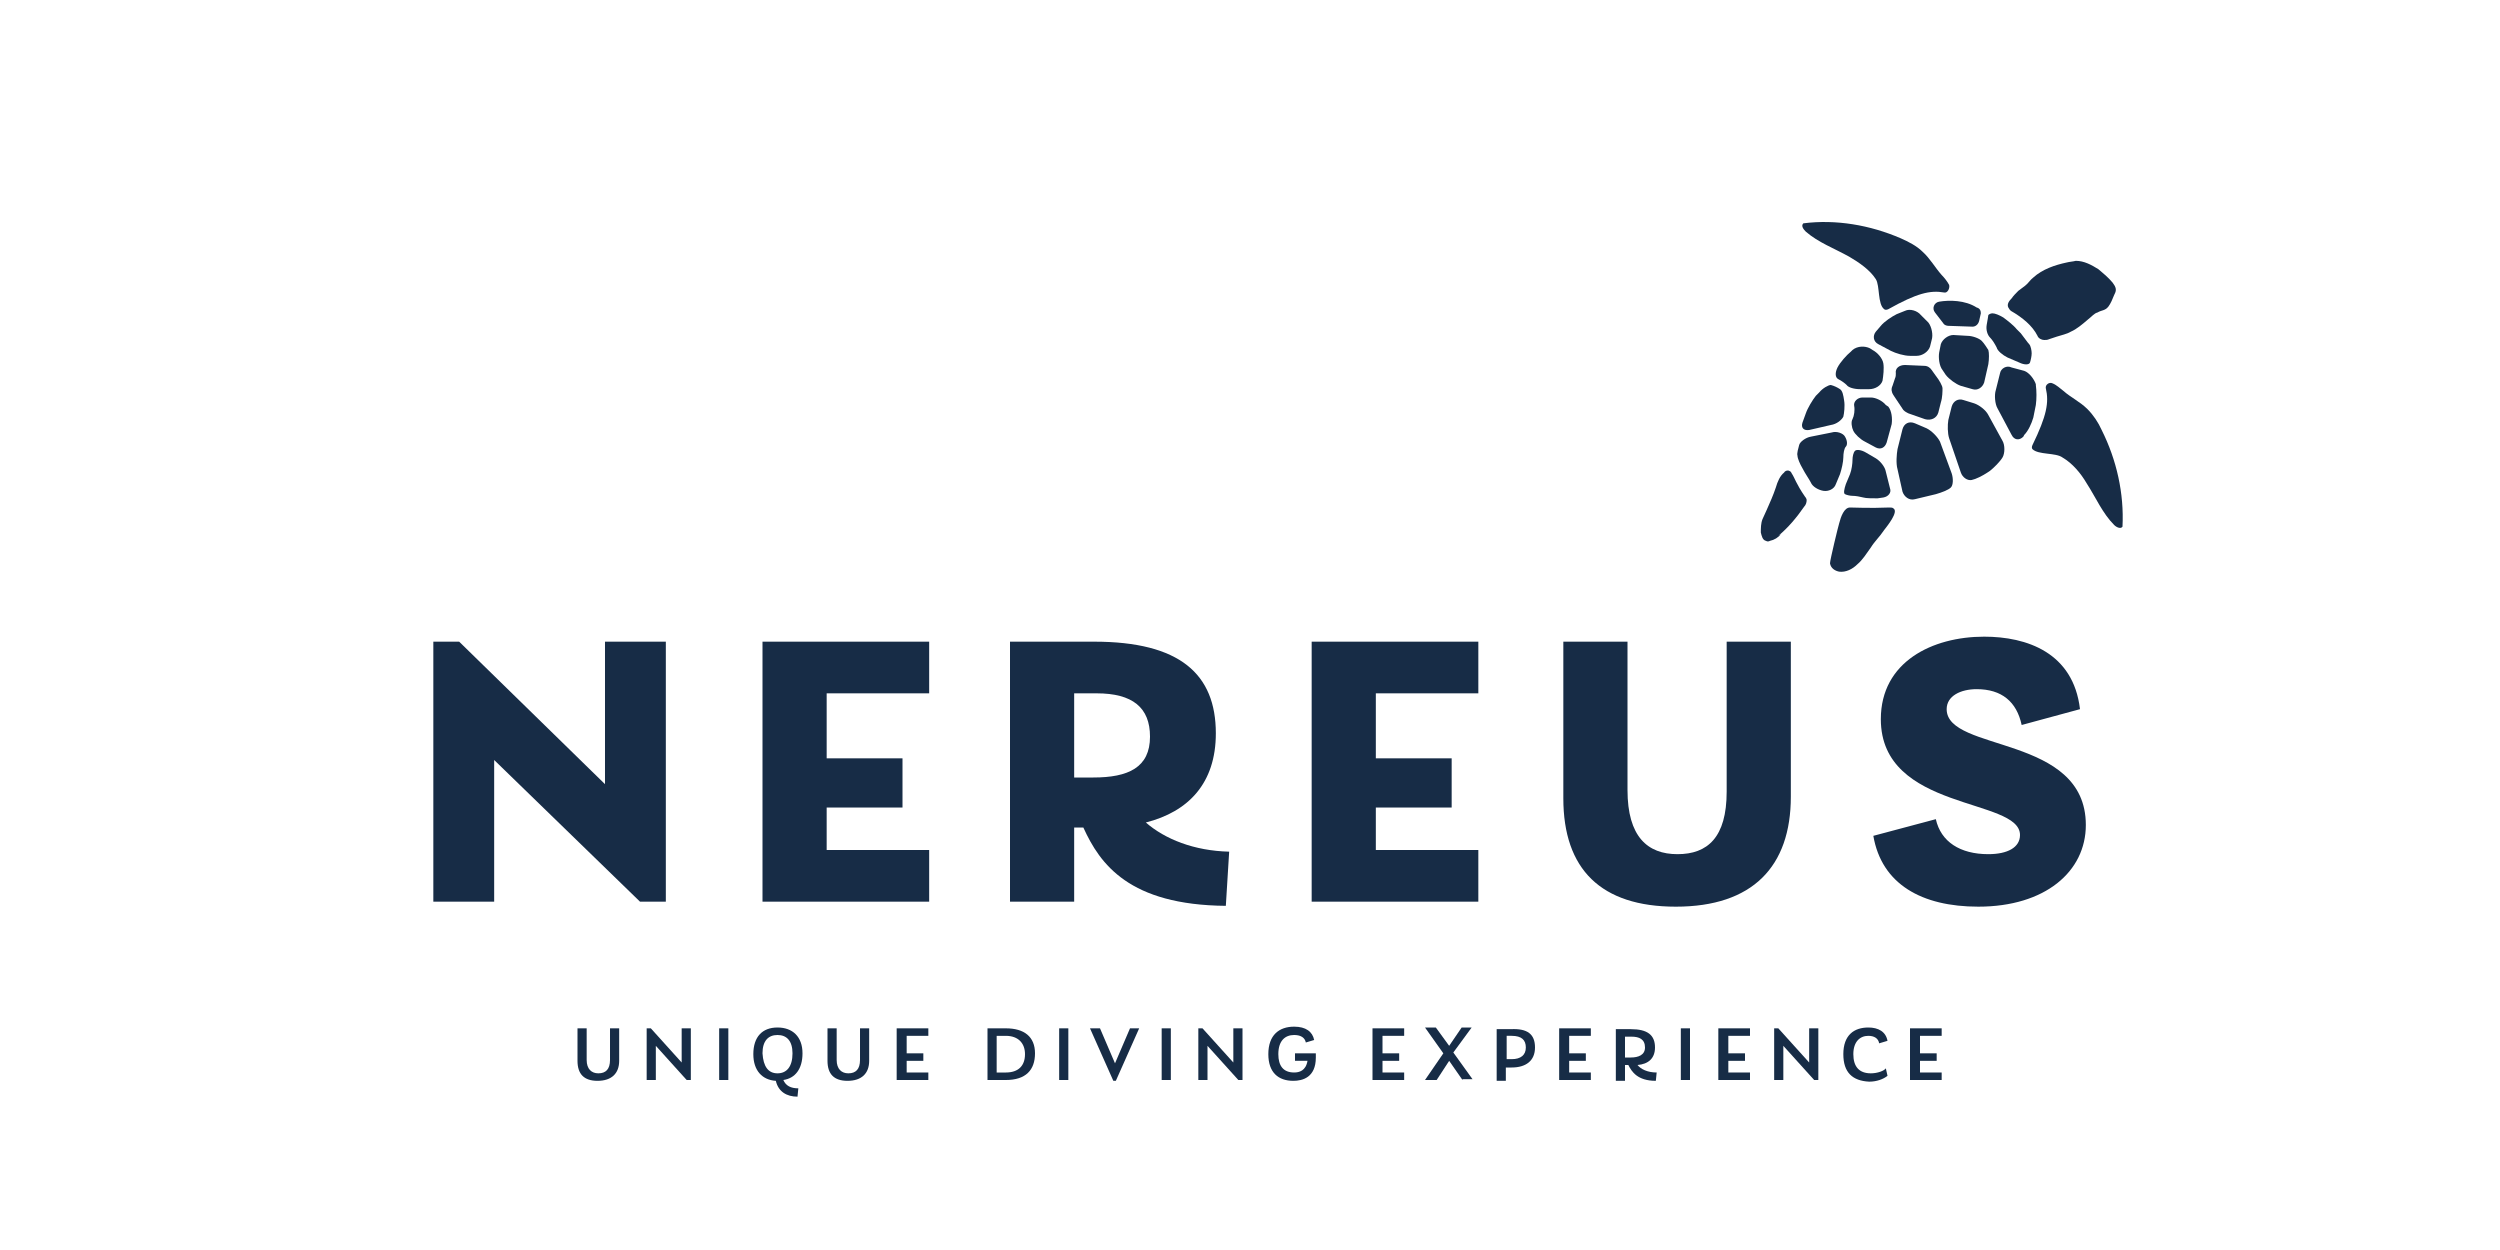 <?xml version="1.0" encoding="utf-8"?>
<!-- Generator: Adobe Illustrator 24.0.0, SVG Export Plug-In . SVG Version: 6.00 Build 0)  -->
<svg version="1.1" id="Ebene_2" xmlns="http://www.w3.org/2000/svg" xmlns:xlink="http://www.w3.org/1999/xlink" x="0px" y="0px"
	 viewBox="0 0 300 150" style="enable-background:new 0 0 300 150;" xml:space="preserve">
<style type="text/css">
	.st0{fill:#172C46;}
</style>
<g>
	<path class="st0" d="M224.5,65.7c-0.5,0.7-1,1.5-1.6,2c-0.6,0.6-1.4,1-2.2,0.9c-0.5-0.1-1-0.4-1.1-1c0-0.4,1-4.5,1.1-4.8
		c0.2-0.8,0.6-1.9,1.3-1.9c0.5,0,2.3,0.1,4.7,0c0.2,0,0.4,0,0.5,0.1c0.7,0.4-0.8,2.2-1.1,2.6C225.5,64.5,225,64.9,224.5,65.7z"/>
	<path class="st0" d="M213.4,64.3c1.2-1,2.2-2.2,3.1-3.5c0.2-0.2,0.3-0.5,0.3-0.8c0-0.1-0.1-0.3-0.2-0.4c-1.1-1.6-1.2-2.2-1.6-2.8
		c-0.1-0.2-0.1-0.2-0.3-0.3c-0.2-0.1-0.5,0-0.6,0.2c-0.5,0.4-0.8,1.1-1,1.8c-0.3,0.9-0.7,1.8-1.1,2.7c-0.2,0.4-0.3,0.7-0.5,1.1
		c-0.2,0.5-0.2,1.1-0.2,1.6c0.1,0.4,0.2,0.9,0.6,1c0.2,0.1,0.3,0.1,0.5,0c0.5-0.1,1-0.4,1.3-0.8"/>
	<g>
		<path class="st0" d="M237.7,37.6l-0.2,0.9c-0.1,0.4-0.4,0.7-0.8,0.7l-2.9-0.1c-0.2,0-0.5-0.1-0.6-0.3l-1-1.3
			c-0.4-0.5-0.1-1.2,0.5-1.3c1.2-0.2,3.1-0.2,4.5,0.7C237.6,37,237.7,37.3,237.7,37.6z"/>
	</g>
	<g>
		<path class="st0" d="M232.9,41.3c0.2-0.6,0.9-1.1,1.5-1.1l1.7,0.1c0.6,0,1.4,0.3,1.7,0.6c0.3,0.3,0.6,0.8,0.8,1.1
			c0.1,0.3,0.1,1.1,0,1.7l-0.5,2.2c-0.2,0.6-0.8,1-1.4,0.8l-1.4-0.4c-0.6-0.2-1.4-0.8-1.8-1.3l-0.4-0.6c-0.4-0.5-0.5-1.5-0.4-2.1
			L232.9,41.3z"/>
	</g>
	<g>
		<path class="st0" d="M231.4,38.7c0.4,0.5,0.6,1.5,0.4,2.1l-0.2,0.8c-0.2,0.6-0.9,1.1-1.6,1.1l-0.8,0c-0.7,0-1.7-0.3-2.3-0.6
			l-1.5-0.8c-0.6-0.3-0.7-1-0.3-1.5l0.6-0.7c0.4-0.5,1.3-1.1,1.9-1.4l1-0.4c0.6-0.3,1.5,0,1.9,0.5L231.4,38.7z"/>
	</g>
	<g>
		<path class="st0" d="M241.4,44.1c-0.6-0.3-1.3,0.1-1.4,0.7l-0.5,2c-0.2,0.6-0.1,1.7,0.2,2.2l1.7,3.2c0.3,0.6,0.9,0.7,1.4,0.2
			l0.1-0.2c0.5-0.5,0.9-1.4,1.1-2.1l0.3-1.5c0.1-0.7,0.1-1.7,0-2.4l0-0.1c-0.2-0.6-0.8-1.4-1.4-1.6L241.4,44.1z"/>
	</g>
	<g>
		<path class="st0" d="M226,43.6c-0.1-0.6-0.7-1.3-1.3-1.6l-0.3-0.2c-0.6-0.3-1.5-0.3-2.1,0.2l-0.2,0.2c-0.5,0.4-1.3,1.3-1.6,1.9
			s-0.3,1.2,0.1,1.4s0.8,0.5,1,0.7c0.2,0.3,0.9,0.5,1.6,0.5l1.1,0c0.7,0,1.4-0.4,1.6-1C226,45.1,226.1,44.2,226,43.6z"/>
	</g>
	<g>
		<path class="st0" d="M227.5,44.8c-0.1-0.6,0.4-1,1.1-1l2.3,0.1c0.4,0,0.7,0.2,0.9,0.5l0.5,0.7c0.4,0.5,0.8,1.2,0.8,1.5
			s0,1.1-0.2,1.7l-0.3,1.2c-0.2,0.7-0.9,1-1.6,0.8l-2-0.7c-0.2-0.1-0.4-0.2-0.6-0.4l-1.2-1.8c-0.2-0.3-0.3-0.7-0.1-1.1l0.3-0.9
			C227.5,45.2,227.5,45,227.5,44.8L227.5,44.8z"/>
	</g>
	<g>
		<path class="st0" d="M233.8,50.4c-0.1,0.6-0.1,1.6,0.1,2.2l1.4,4.1c0.2,0.6,0.8,1,1.3,0.9c0.5-0.1,1.3-0.5,1.9-0.9l0.3-0.2
			c0.5-0.4,1.2-1.1,1.5-1.6s0.3-1.5,0-2l-1.7-3.1c-0.3-0.6-1.1-1.2-1.7-1.4l-1.3-0.4c-0.6-0.2-1.2,0.1-1.4,0.8L233.8,50.4z"/>
	</g>
	<g>
		<path class="st0" d="M228.3,51.5c0.2-0.7,0.8-1,1.5-0.7l1.4,0.6c0.6,0.3,1.3,1,1.6,1.6l1.4,3.8c0.2,0.6,0.2,1.4-0.1,1.7
			c-0.3,0.3-1.1,0.6-1.8,0.8l-2.5,0.6c-0.7,0.2-1.3-0.3-1.5-0.9l-0.6-2.7c-0.2-0.7-0.1-1.8,0-2.4L228.3,51.5z"/>
	</g>
	<g>
		<path class="st0" d="M226.6,48.8c0.4,0.5,0.5,1.4,0.4,2.1l-0.6,2.2c-0.2,0.6-0.7,0.9-1.3,0.6l-1.3-0.7c-0.6-0.3-1.2-0.9-1.4-1.3
			c-0.2-0.4-0.3-1.1-0.1-1.4c0.2-0.4,0.3-1.1,0.2-1.6c-0.1-0.5,0.4-1,1-1l1,0c0.6,0,1.4,0.4,1.8,0.9L226.6,48.8z"/>
	</g>
	<g>
		<path class="st0" d="M218.8,58.9c0.6,0.1,1.3-0.2,1.5-0.8l0.5-1.2c0.2-0.6,0.4-1.5,0.4-2s0.1-1.1,0.3-1.3s0.2-0.7-0.1-1.2
			c-0.2-0.4-1-0.7-1.6-0.5l-2.5,0.5c-0.6,0.1-1.3,0.6-1.4,1s-0.3,1-0.2,1.3c0,0.3,0.3,1,0.6,1.5l0,0c0.3,0.6,0.8,1.3,1,1.7
			C217.5,58.4,218.2,58.8,218.8,58.9z"/>
	</g>
	<g>
		<path class="st0" d="M223.9,54.3c-0.5-0.3-1.1-0.4-1.3-0.2s-0.3,0.7-0.3,1.1c0,0.4-0.1,1.2-0.3,1.7l-0.5,1.2
			c-0.2,0.6-0.3,1.1-0.1,1.2c0.2,0.1,0.6,0.2,0.9,0.2c0.4,0,0.9,0.1,1.3,0.2c0.3,0.1,1.1,0.1,1.7,0.1l0.7-0.1c0.6-0.1,1-0.6,0.8-1.1
			l-0.5-2c-0.1-0.6-0.7-1.3-1.2-1.6L223.9,54.3z"/>
	</g>
	<g>
		<path class="st0" d="M221.3,48.1c0.1,0.6,0,1.5-0.1,1.9c-0.2,0.4-0.8,0.9-1.5,1l-2.6,0.6c-0.7,0.1-1-0.3-0.8-0.9l0.4-1.1
			c0.2-0.6,0.8-1.6,1.2-2.1l0.4-0.4c0.4-0.5,1.1-0.9,1.4-0.9c0.4,0.1,0.8,0.3,1.1,0.5S221.2,47.4,221.3,48.1z"/>
	</g>
	<g>
		<path class="st0" d="M238.4,39c-0.1,0.6,0.1,1.2,0.4,1.5s0.6,0.8,0.8,1.2c0.1,0.4,0.7,0.9,1.3,1.2l1.4,0.6c0.6,0.3,1.2,0.3,1.3,0
			c0.1-0.3,0.2-0.8,0.2-1.1s-0.1-0.9-0.3-1.1s-0.6-0.8-1-1.3l-0.5-0.5c-0.4-0.5-1.2-1.1-1.6-1.4c-0.5-0.3-1-0.5-1.3-0.5
			c-0.2,0-0.4,0.1-0.5,0.2C238.6,37.9,238.5,38.4,238.4,39z"/>
	</g>
	<path class="st0" d="M243.9,53.9c-0.1-0.1-0.1-0.3,0-0.5c1.7-3.5,2-5.1,1.6-6.8c-0.1-0.4,0.4-0.8,0.8-0.6c0.5,0.2,0.9,0.6,1.3,0.9
		c0.9,0.8,2,1.3,2.9,2.2c0.7,0.7,1.3,1.6,1.7,2.5c1.8,3.6,2.7,7.6,2.5,11.6c-0.2,0.3-0.7,0.1-1-0.2c-1.4-1.4-2.2-3.3-3.3-5
		c-0.7-1.2-1.7-2.4-2.9-3.1C246.7,54.3,244.6,54.6,243.9,53.9z"/>
	<path class="st0" d="M250.6,38.3c-0.7,0.6-1.4,1.2-2.1,1.5c-0.5,0.3-1.1,0.4-1.7,0.6c-0.3,0.1-0.6,0.2-0.9,0.3
		c-0.2,0.1-0.4,0.1-0.6,0.1c-0.3,0-0.7-0.2-0.8-0.5c-0.6-1.2-1.8-2.2-3.2-3c-0.1-0.1-0.2-0.2-0.3-0.4c-0.2-0.4,0.1-0.8,0.4-1.1
		c0.2-0.3,0.5-0.6,0.8-0.9c0.3-0.2,0.5-0.4,0.8-0.6c0.4-0.3,0.6-0.7,1-1c1.1-1,2.6-1.5,4-1.8c0.4-0.1,0.7-0.1,1.1-0.2
		c1,0,1.9,0.5,2.7,1c0.6,0.5,1.2,1,1.7,1.6c0.2,0.3,0.4,0.5,0.4,0.9c0,0.2-0.1,0.4-0.2,0.6c-0.2,0.5-0.4,1-0.7,1.4
		c-0.4,0.5-0.8,0.4-1.3,0.7C251.3,37.6,251,38,250.6,38.3z"/>
	<path class="st0" d="M226.1,37.1c0.1,0.1,0.3,0.1,0.5,0c3.4-1.9,5-2.3,6.7-2c0.4,0.1,0.7-0.5,0.6-0.9c-0.2-0.4-0.6-0.9-0.9-1.2
		c-0.8-0.9-1.4-2-2.3-2.8c-0.7-0.7-1.7-1.2-2.6-1.6c-3.7-1.6-7.8-2.3-11.7-1.8c-0.3,0.3,0,0.7,0.3,1c1.5,1.3,3.4,2,5.2,3
		c1.2,0.7,2.5,1.6,3.2,2.7C225.6,34.3,225.3,36.5,226.1,37.1z"/>
</g>
<g>
	<g>
		<path class="st0" d="M69.3,127.3v-3.9h1.1v3.8c0,1.1,0.6,1.6,1.4,1.6c0.9,0,1.4-0.5,1.4-1.6v-3.8h1.1v3.9c0,1.5-0.9,2.4-2.6,2.4
			C70.1,129.7,69.3,128.9,69.3,127.3z"/>
		<path class="st0" d="M82.9,123.4v6.2h-0.5l-3.7-4.1v4.1h-1.1v-6.2h0.5l3.7,4.1v-4.1H82.9z"/>
		<path class="st0" d="M86.3,123.4h1.1v6.2h-1.1V123.4z"/>
		<path class="st0" d="M95.8,130.6l-0.1,1c-1.3,0-2.3-0.6-2.6-1.9c-1.6-0.1-2.7-1.2-2.7-3.2c0-2.1,1.1-3.2,2.9-3.2
			c1.8,0,3,1.1,3,3.1c0,1.9-0.9,3-2.3,3.2C94.3,130.3,94.9,130.6,95.8,130.6z M93.3,128.8c1.1,0,1.8-0.8,1.8-2.4
			c0-1.5-0.7-2.2-1.8-2.2c-1.1,0-1.8,0.7-1.8,2.2C91.6,128,92.2,128.8,93.3,128.8z"/>
		<path class="st0" d="M99.3,127.3v-3.9h1.1v3.8c0,1.1,0.6,1.6,1.4,1.6c0.9,0,1.4-0.5,1.4-1.6v-3.8h1.1v3.9c0,1.5-0.9,2.4-2.6,2.4
			C100.1,129.7,99.3,128.9,99.3,127.3z"/>
		<path class="st0" d="M108.8,124.3v2.1h2v0.9h-2v1.4h2.6v0.9h-3.8v-6.2h3.8v0.9H108.8z"/>
		<path class="st0" d="M124.2,126.4c0,2-1.1,3.2-3.5,3.2h-2.2v-6.2h2.2C122.9,123.4,124.2,124.4,124.2,126.4z M123,126.5
			c0-1.3-0.8-2.2-2.3-2.2h-1.1v4.4h1.1C122.2,128.7,123,127.9,123,126.5z"/>
		<path class="st0" d="M127.1,123.4h1.1v6.2h-1.1V123.4z"/>
		<path class="st0" d="M136.7,123.4l-2.8,6.3h-0.3l-2.8-6.3h1.2l1.8,4.2l1.8-4.2H136.7z"/>
		<path class="st0" d="M139.4,123.4h1.1v6.2h-1.1V123.4z"/>
		<path class="st0" d="M149.1,123.4v6.2h-0.5l-3.7-4.1v4.1h-1.1v-6.2h0.5l3.7,4.1v-4.1H149.1z"/>
		<path class="st0" d="M157.9,126.4l0,0.5c0,2.4-1.6,2.8-2.7,2.8c-1.8,0-3-1-3-3.2c0-2.3,1.3-3.3,3.1-3.3c1.4,0,2.2,0.6,2.4,1.6
			l-1,0.3c-0.1-0.5-0.5-0.9-1.4-0.9c-1.1,0-1.9,0.7-1.9,2.3c0,1.4,0.6,2.2,1.9,2.2c0.6,0,1.4-0.2,1.6-1.4h-1.5v-0.9H157.9z"/>
		<path class="st0" d="M165.9,124.3v2.1h2v0.9h-2v1.4h2.6v0.9h-3.8v-6.2h3.8v0.9H165.9z"/>
		<path class="st0" d="M175.5,129.6l-1.6-2.3l-1.5,2.3H171l2.2-3.2l-2.2-3.1h1.3l1.6,2.2l1.5-2.2h1.2l-2.2,3l2.3,3.2H175.5z"/>
		<path class="st0" d="M184.2,125.7c0,1.6-1.1,2.4-2.8,2.4h-0.7v1.6h-1.1v-6.2h1.7C183.3,123.4,184.2,124.1,184.2,125.7z
			 M183.1,125.7c0-0.9-0.5-1.4-1.7-1.4h-0.6v2.8h0.6C182.5,127.1,183.1,126.6,183.1,125.7z"/>
		<path class="st0" d="M188.3,124.3v2.1h2v0.9h-2v1.4h2.6v0.9h-3.8v-6.2h3.8v0.9H188.3z"/>
		<path class="st0" d="M198.8,128.7l-0.1,1c-2.2,0-2.9-1.1-3.3-1.9H195v1.9h-1.1v-6.2h1.8c2,0,2.9,0.7,2.9,2.2c0,1.3-0.8,2-2.1,2.1
			C196.9,128.3,197.7,128.7,198.8,128.7z M195,126.9h0.7c0.9,0,1.7-0.3,1.7-1.2c0-1-0.7-1.3-1.6-1.3H195V126.9z"/>
		<path class="st0" d="M201.7,123.4h1.1v6.2h-1.1V123.4z"/>
		<path class="st0" d="M207.4,124.3v2.1h2v0.9h-2v1.4h2.6v0.9h-3.8v-6.2h3.8v0.9H207.4z"/>
		<path class="st0" d="M218.2,123.4v6.2h-0.5l-3.7-4.1v4.1h-1.1v-6.2h0.5l3.7,4.1v-4.1H218.2z"/>
		<path class="st0" d="M221.2,126.5c0-2.3,1.3-3.2,3-3.2c1.2,0,2.1,0.5,2.3,1.6l-1,0.3c-0.1-0.6-0.6-0.9-1.3-0.9
			c-1,0-1.8,0.7-1.8,2.2c0,1.5,0.7,2.3,2.1,2.3c0.8,0,1.6-0.3,1.8-0.6l0.2,0.9c-0.5,0.4-1.3,0.7-2.2,0.7
			C222.3,129.7,221.2,128.7,221.2,126.5z"/>
		<path class="st0" d="M230.4,124.3v2.1h2v0.9h-2v1.4h2.6v0.9h-3.8v-6.2h3.8v0.9H230.4z"/>
	</g>
	<g>
		<path class="st0" d="M79.9,77v31.2h-3.1l-17.5-17v17H52V77h3.1l17.5,17.1V77H79.9z"/>
		<path class="st0" d="M99.2,83.2V91h9.1v5.9h-9.1v5.1h12.3v6.2h-20V77h20v6.2H99.2z"/>
		<path class="st0" d="M147.5,102.2l-0.4,6.5c-11.6-0.1-15.1-5-17.1-9.4h-1.1v8.9h-7.7V77h10.1c10.3,0,14.6,3.9,14.6,11
			c0,6-3.3,9.4-8.4,10.7C139.8,100.7,143.3,102.1,147.5,102.2z M128.9,93.3h2.3c4.2,0,6.8-1.2,6.8-4.9c0-3.5-2.1-5.2-6.4-5.2h-2.7
			V93.3z"/>
		<path class="st0" d="M165.1,83.2V91h9.1v5.9h-9.1v5.1h12.3v6.2h-20V77h20v6.2H165.1z"/>
		<path class="st0" d="M187.6,95.8V77h7.7v17.8c0,5.6,2.4,7.7,6,7.7c3.6,0,5.9-2,5.9-7.5V77h7.7v18.6c0,8.4-4.6,13.2-13.8,13.2
			C192.1,108.8,187.6,104.3,187.6,95.8z"/>
		<path class="st0" d="M224.8,100.3l7.5-2c0.6,2.7,2.9,4.2,6.3,4.2c2.3,0,3.8-0.8,3.8-2.3c0-4.5-16.7-2.8-16.7-13.9
			c0-6.9,6.2-9.9,12.4-9.9c5.1,0,10.7,1.9,11.5,8.7l-7,1.9c-0.6-2.8-2.4-4.3-5.4-4.3c-1.9,0-3.6,0.8-3.6,2.4c0,5.2,16.7,3,16.7,13.9
			c0,5.6-4.9,9.8-12.9,9.8C230.6,108.8,225.8,106.1,224.8,100.3z"/>
	</g>
</g>
</svg>
